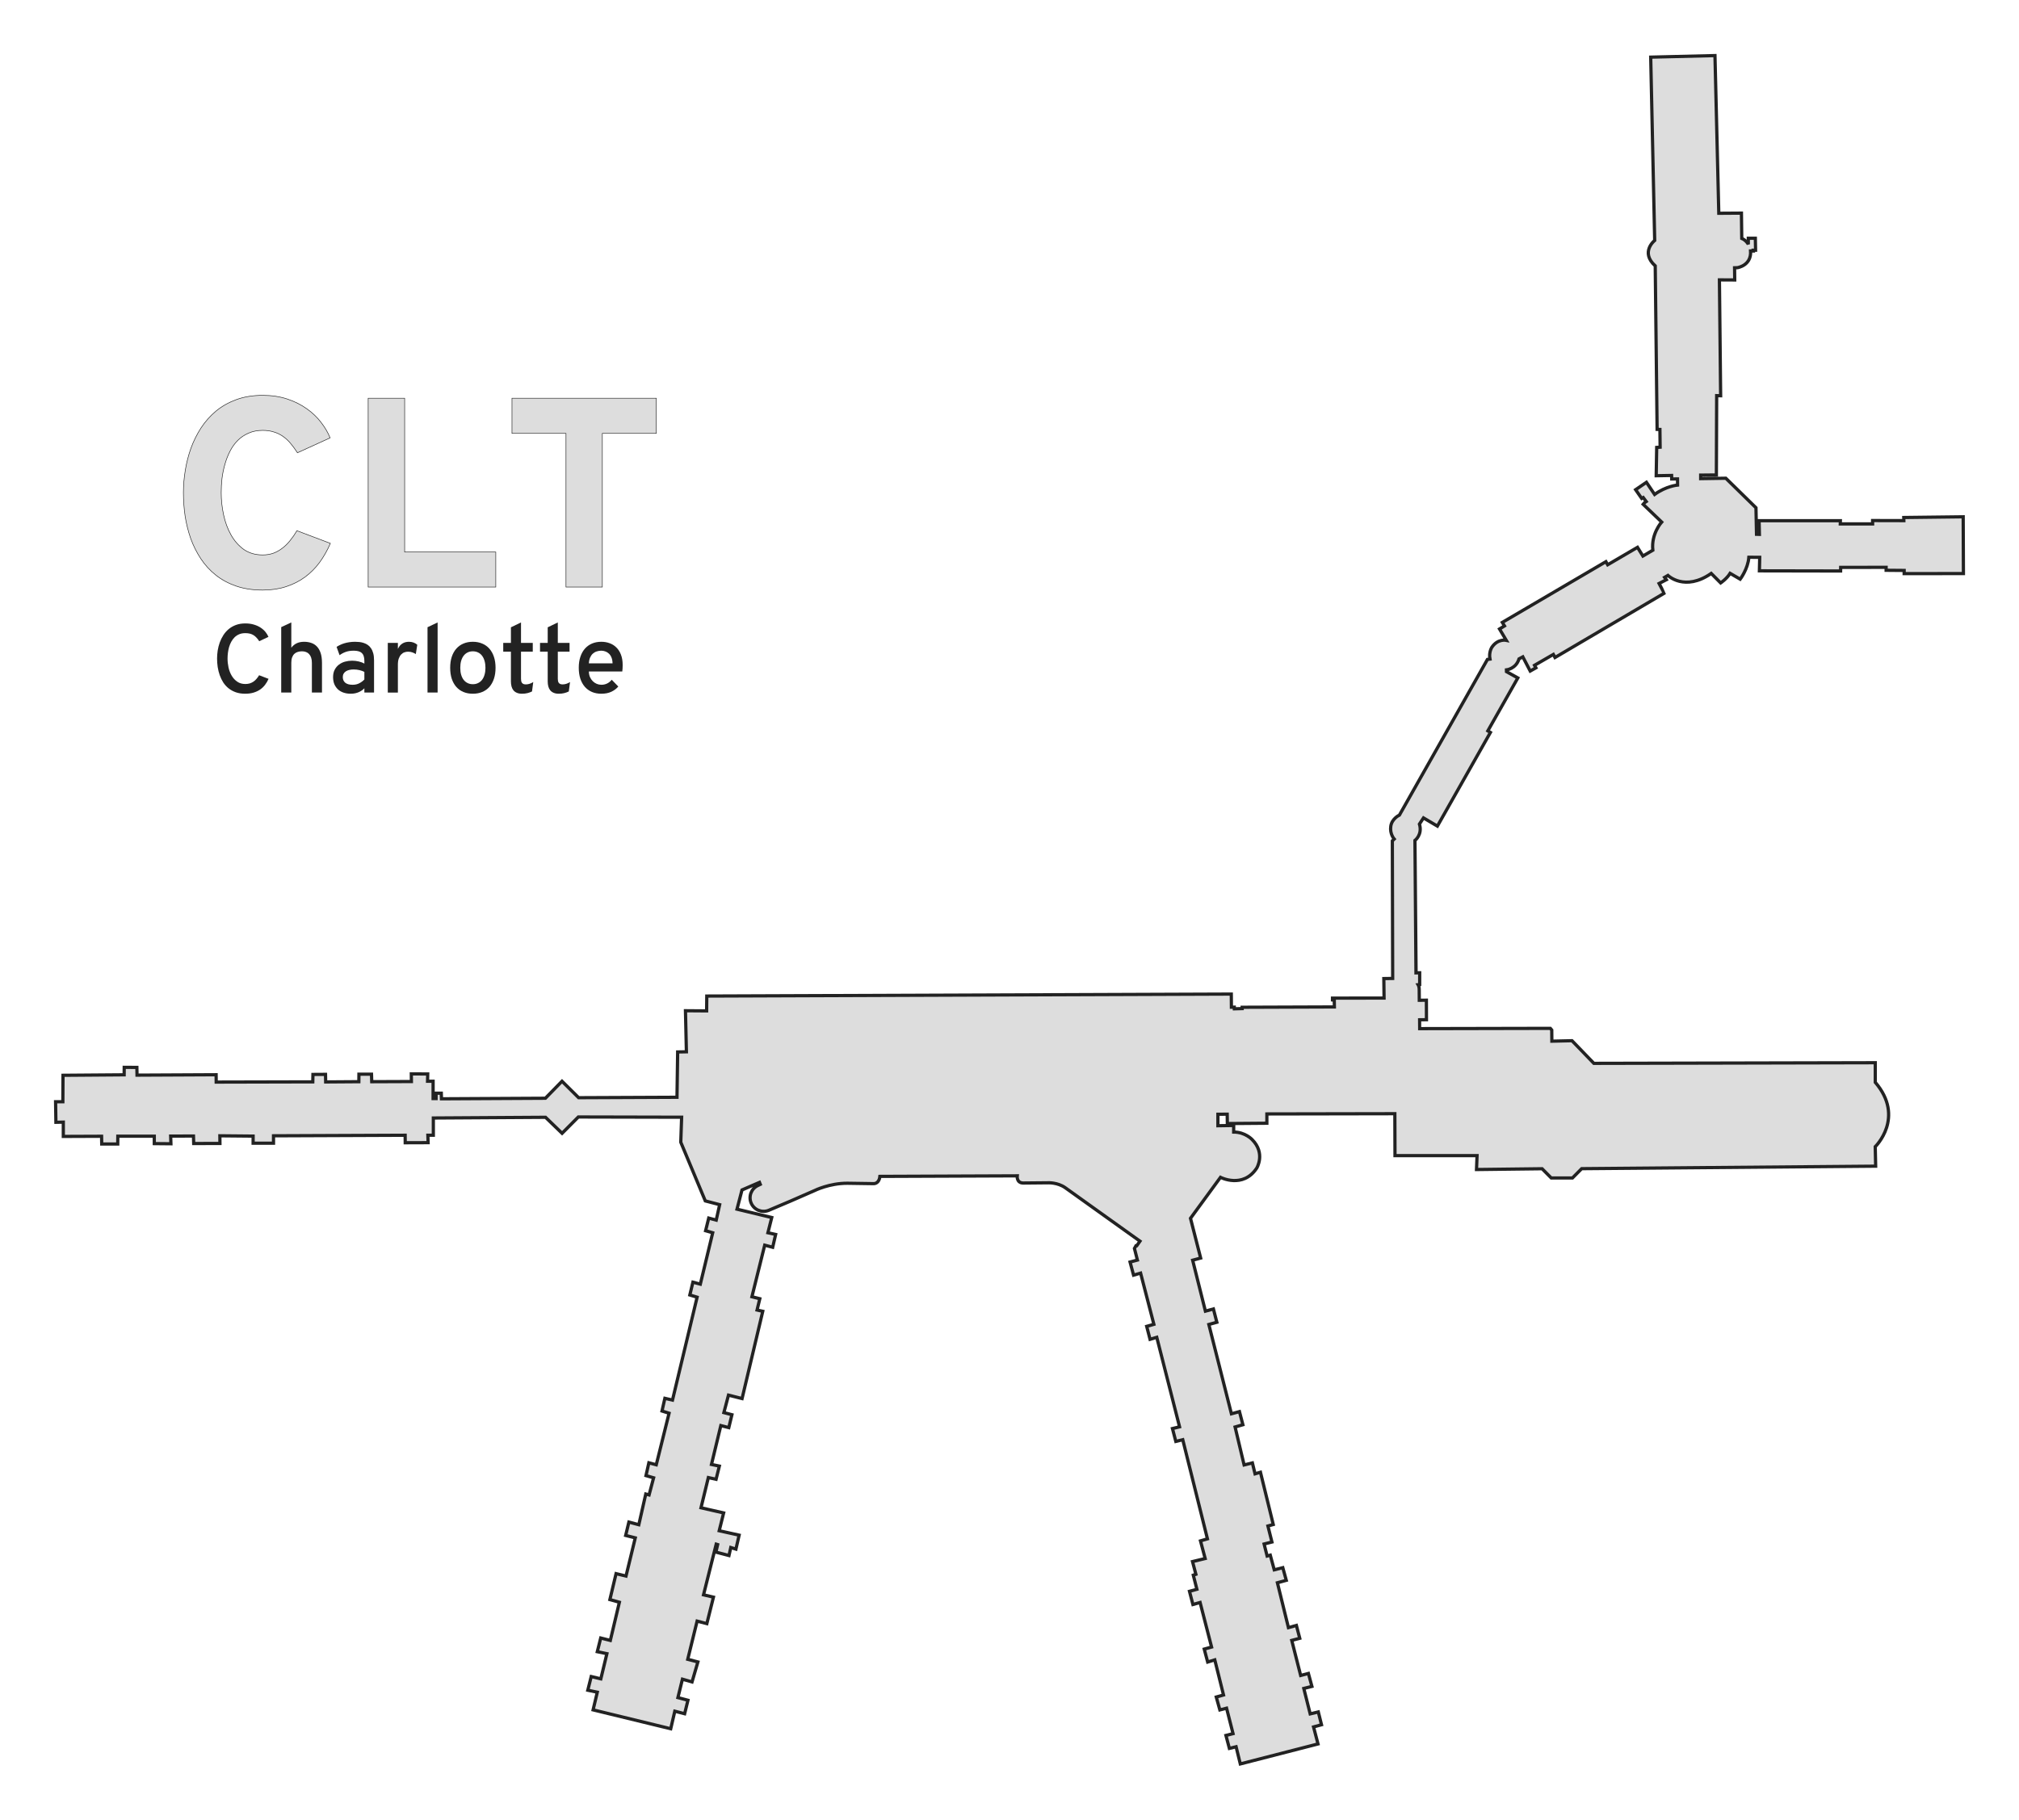 <?xml version="1.0" encoding="UTF-8" standalone="no"?>
<!-- Created with Inkscape (http://www.inkscape.org/) -->

<svg
   xmlns:dc="http://purl.org/dc/elements/1.1/"
   xmlns:cc="http://creativecommons.org/ns#"
   xmlns:rdf="http://www.w3.org/1999/02/22-rdf-syntax-ns#"
   xmlns:svg="http://www.w3.org/2000/svg"
   xmlns="http://www.w3.org/2000/svg"
   xmlns:sodipodi="http://sodipodi.sourceforge.net/DTD/sodipodi-0.dtd"
   xmlns:inkscape="http://www.inkscape.org/namespaces/inkscape"
   width="935.721"
   height="843.574"
   viewBox="0 0 935.721 843.574"
   id="svg2"
   version="1.1"
   inkscape:version="0.91 r13725"
   sodipodi:docname="CLT.svg"
   inkscape:export-filename="C:\Users\paulb\Dropbox\Projects\Terminal Silhouettes\Silhouettes\png-flight-historian\CLT.png"
   inkscape:export-xdpi="89.996498"
   inkscape:export-ydpi="89.996498">
  <defs
     id="defs4" />
  <sodipodi:namedview
     id="base"
     pagecolor="#ffffff"
     bordercolor="#666666"
     borderopacity="1.0"
     inkscape:pageopacity="1"
     inkscape:pageshadow="2"
     inkscape:zoom="0.5"
     inkscape:cx="1048.2072"
     inkscape:cy="253.10849"
     inkscape:document-units="px"
     inkscape:current-layer="layer2"
     showgrid="false"
     units="px"
     fit-margin-top="25"
     fit-margin-left="25"
     fit-margin-right="25"
     fit-margin-bottom="25"
     inkscape:window-width="1920"
     inkscape:window-height="1137"
     inkscape:window-x="1912"
     inkscape:window-y="-8"
     inkscape:window-maximized="1" />
  <g
     inkscape:groupmode="layer"
     id="layer2"
     inkscape:label="Terminal"
     transform="translate(-2855.633,-2644.986)">
    <path
       id="path3350"
       style="opacity:1;fill:#dddddd;fill-opacity:1;stroke:#222222;stroke-width:1.5;stroke-miterlimit:4;stroke-dasharray:none;stroke-opacity:1"
       d="m 3123.813,3153.82 -7.708,-7.636 -7.708,7.889 -48.166,0.253 -0.072,-2.606 -2.425,0 0,2.497 -1.375,0 0,-8.034 -2.569,0 0.072,-3.365 -7.599,-0.036 0.036,3.546 -18.383,0.072 -0.108,-3.474 -5.826,0 -0.036,3.474 -15.38,0.108 -0.072,-3.51 -5.826,0.036 -0.072,3.438 -44.764,0.108 -0.036,-3.402 -36.658,0.181 -0.072,-3.583 -5.862,-0.036 -0.036,3.474 -28.335,0.217 -0.072,12.268 -3.365,0 0.145,9.517 3.438,-0.072 0,6.622 17.732,-0.072 0.072,3.583 7.418,0 0.036,-3.619 16.899,0 0,3.438 7.708,0.072 -0.109,-3.546 10.567,-0.036 0.108,3.474 12.159,-0.036 -0.036,-3.546 15.416,0.145 0,3.293 9.445,0 0,-3.438 61.012,-0.253 0.036,3.474 10.603,-0.036 -0.109,-3.438 2.533,0 0,-7.997 52.001,-0.326 7.672,7.418 7.527,-7.563 47.876,0.109 -0.398,11.58 11.363,27.213 6.659,1.737 -1.592,7.165 -3.474,-0.941 -1.448,5.862 3.293,0.941 -5.743,23.828 -3.429,-0.921 -1.433,5.936 3.378,1.024 -11.412,47.697 -3.531,-0.819 -1.331,5.885 3.275,1.024 -5.937,23.9 -3.429,-0.921 -1.331,5.936 3.531,1.024 -2.098,7.932 -1.535,-0.409 -3.224,14.227 -4.606,-1.228 -1.484,6.192 4.452,1.126 -4.299,17.707 -4.606,-1.126 -2.866,12.027 4.401,1.228 -4.197,17.707 -4.452,-1.126 -1.587,6.346 4.452,0.921 -2.815,11.668 -4.452,-1.075 -1.587,6.346 4.401,0.921 -1.945,8.188 35.977,8.751 1.894,-8.137 4.555,1.177 1.535,-6.244 -4.657,-1.228 2.098,-8.546 4.452,1.279 2.712,-9.263 -4.708,-1.228 4.35,-17.707 4.503,1.177 3.071,-12.282 -4.606,-1.075 5.885,-23.49 0.665,0.205 -0.819,3.48 6.064,1.587 0.844,-3.71 2.38,0.742 1.484,-6.474 -9.238,-2.047 2.058,-8.255 -10.494,-2.388 3.402,-14.005 3.583,0.796 1.52,-6.116 -3.655,-0.76 4.343,-18.021 3.691,0.941 1.448,-5.971 -3.727,-0.977 2.135,-8.106 6.297,1.592 9.59,-40.458 -2.642,-0.579 1.267,-5.247 -3.655,-0.905 5.935,-23.92 3.691,0.977 1.375,-5.935 -3.583,-0.796 1.773,-7.057 -16.103,-3.872 2.316,-8.902 8.106,-3.51 0.362,0.905 -1.008,0.493 c -3.126,1.399 -4.555,5.044 -3.212,8.194 1.343,3.15 4.962,4.644 8.136,3.357 l 10.053,-4.263 11.254,-4.921 c 0,0 6.803,-3.402 15.163,-3.365 l 12.268,0.181 c 1.51,-0.06 2.593,-1.365 2.787,-3.365 l 63.654,-0.253 c 0,0 -0.434,3.257 2.714,3.329 l 11.652,-0.109 c 0,0 4.27,-0.217 7.816,2.244 l 34.704,24.825 -1.484,2.099 -0.362,0 -0.724,1.267 1.375,5.392 -3.402,0.905 1.629,6.08 3.257,-0.941 6.152,23.739 -3.329,0.941 1.556,6.007 3.112,-0.941 10.567,41.507 -3.293,0.796 1.556,5.971 3.221,-0.796 11.435,45.958 -3.221,0.941 2.171,8.178 -5.862,1.411 1.556,5.899 -1.194,0.398 1.665,6.55 -3.438,0.941 1.592,6.116 3.329,-0.941 5.32,20.663 -3.402,0.941 1.592,6.007 3.293,-1.013 4.053,16.284 -3.365,0.941 1.665,5.971 3.112,-0.796 3.003,11.797 -3.293,0.832 1.592,6.007 3.112,-0.76 1.954,7.961 36.007,-9.264 -2.063,-7.889 3.691,-1.013 -1.484,-5.935 -3.764,0.905 -2.967,-11.797 3.764,-0.941 -1.628,-6.007 -3.583,0.941 -4.132,-16.269 3.71,-0.972 -1.561,-5.962 -3.685,1.024 -5.118,-20.803 4.12,-1.126 -1.612,-5.86 -3.966,0.998 -1.842,-6.806 -1.458,0.409 -1.407,-5.578 3.634,-0.921 -1.868,-7.421 2.482,-0.691 -5.936,-24.232 -2.508,0.742 -1.228,-5.066 -3.838,0.947 -4.183,-17.596 3.619,-1.049 -1.592,-6.08 -3.727,1.013 -10.467,-41.411 3.71,-1.024 -1.587,-6.167 -3.71,1.024 -5.911,-23.618 3.71,-0.998 -4.708,-18.42 13.896,-18.998 c 0,0 10.422,5.392 16.791,-4.27 0,0 4.234,-6.876 -2.171,-13.281 0,0 -3.184,-3.438 -8.504,-3.438 l 0,-3.04 -7.31,0.108 0,-5.319 4.306,-0.036 0.072,4.343 18.311,-0.145 0,-4.306 59.311,-0.108 0.072,19.433 38.033,0 -0.253,6.441 30.398,-0.362 4.234,4.27 9.843,0 4.27,-4.306 136.246,-1.158 -0.198,-9.019 c 0,0 13.96,-13.521 0.017,-29.846 l 0,-9.083 -130.42,0.289 -10.133,-10.494 -9.336,0.217 -0.051,-5.177 -0.665,-0.768 -60.593,0.128 c -0.028,-0.336 0.01,-4.099 0.01,-4.099 l 3.184,-0.036 -0.036,-9.047 -3.293,0.036 -0.036,-4.813 c 0,0 0.072,-1.411 -0.507,-2.388 l 0.724,-0.072 0,-5.464 -1.665,0.036 c 0.01,-0.176 -0.525,-61.374 -0.525,-61.374 0,0 3.564,-2.678 2.081,-7.599 l 1.882,-2.859 6.441,3.8 24.571,-43.425 -1.194,-0.724 13.896,-24.535 -5.247,-2.913 -0.018,-0.814 c 0,0 4.436,-0.494 5.818,-5.1 l 1.766,-0.947 3.429,6.576 2.636,-1.484 -0.64,-1.177 8.726,-5.041 0.768,1.433 50.588,-29.785 c -0.026,-0.153 -2.354,-4.529 -2.354,-4.529 l 3.352,-1.74 -0.793,-1.1 1.535,-0.896 c 0,0 7.77,7.608 20.073,-0.932 l 4.377,4.409 c 0,0 2.859,-1.954 4.379,-4.451 l 4.668,2.714 c 0,0 3.619,-4.777 4.017,-10.169 l 5.03,0.036 -0.145,6.261 37.635,0.072 0.036,-1.665 21.061,-0.036 0,1.375 8.359,0.072 0,1.484 27.466,-0.036 -0.108,-26.308 -27.539,0.326 0.036,1.448 -14.475,-0.036 0,1.556 -14.982,0 0.036,-1.484 -37.671,0 0.145,6.333 -1.339,-0.036 -0.253,-12.304 -13.968,-13.679 -11.652,0.181 0,-1.628 7.274,-0.072 0.135,-36.771 1.842,0.051 -0.566,-53.713 7.093,0.036 -0.072,-5.645 1.266,-0.036 c 0,0 6.586,-0.905 6.152,-7.744 l 1.267,0 -0.036,-0.362 1.086,0 -0.109,-5.537 -3.257,0 0,2.787 c 0,0 -1.013,-1.882 -3.04,-2.714 l -0.145,-11.725 -10.494,0.072 -1.773,-73.099 -29.782,0.724 1.845,84.968 c 0,0 -6.839,5.392 0.253,11.797 l 0.869,75.777 1.303,0.036 0.095,8.226 -1.587,0.102 -0.23,13.127 7.139,-0.128 0.051,1.638 2.687,-0.026 0.026,2.84 c 0,0 -5.322,0.461 -10.645,4.35 l -3.787,-5.629 -5.015,3.429 2.815,4.043 0.717,-0.409 1.382,1.842 c 0,0 -0.819,0.512 -1.433,1.279 l 8.598,8.239 c 0,0 -4.964,5.425 -4.094,13.05 l -4.606,2.712 -2.508,-4.043 -13.818,8.086 -0.819,-1.433 -48.004,28.147 0.998,1.638 -2.303,1.407 3.122,5.246 c 0,0 -3.864,-0.844 -6.627,3.173 0,0 -1.561,2.277 -0.921,5.553 l -1.177,0.154 -40.794,72.165 c 0,0 -3.456,1.543 -3.999,5.162 -0.535,3.569 1.592,5.935 1.592,5.935 l -0.869,0.85 0.16,63.763 -4.104,0.054 0.109,9.047 -23.896,0.01 0,0.87 0.819,0.102 0.051,3.122 -42.733,0.153 0,0.614 -3.634,0.102 -0.026,-0.768 -1.331,0.026 -0.051,-6.09 -243.091,0.918 -0.072,6.876 -9.807,-0.072 0.434,19.035 -4.053,0.072 -0.308,21.007 z"
       inkscape:connector-curvature="0"
       sodipodi:nodetypes="ccccccccccccccccccccccccccccccccccccccccccccccccccccccccccccccccccccccccccccccccccccccccccccccccccccccccccccccccccccccccccccccccccccccccccccccccscccccccccccccccccccccccccccccccccccccccccccccccccccccccccccccccccccccccccccccccccccccccccccccccccccccccccccccccccccccccccccccccccccccccccccccccccccccccccccccccccccccccccccccccccccccccccccccccccccccccccccccccccccccccccccccccccscccccccccccccccccccccc" />
  </g>
  <g
     inkscape:groupmode="layer"
     id="layer3"
     inkscape:label="Label">
    <g
       id="text4154"
       style="font-style:normal;font-variant:normal;font-weight:bold;font-stretch:normal;font-size:125px;line-height:110%;font-family:Overpass;-inkscape-font-specification:'Overpass, Bold';text-align:start;letter-spacing:0px;word-spacing:0px;writing-mode:lr-tb;text-anchor:start;fill:#dddddd;fill-opacity:1;stroke:#222222;stroke-width:0.25;stroke-linecap:butt;stroke-linejoin:miter;stroke-opacity:1;stroke-miterlimit:4;stroke-dasharray:none"
       transform="translate(-2804.751,-2634.986)">
      <path
         inkscape:connector-curvature="0"
         id="path4187"
         d="m 2926.494,2908.513 q -6.836,0 -12.207,-1.831 -5.371,-1.831 -9.46,-5.066 -4.089,-3.235 -6.958,-7.568 -2.869,-4.333 -4.7,-9.338 -1.77,-5.066 -2.624,-10.498 -0.793,-5.432 -0.793,-10.864 0,-5.005 0.855,-10.254 0.855,-5.31 2.624,-10.315 1.831,-5.005 4.7,-9.46 2.93,-4.455 6.958,-7.812 4.089,-3.357 9.46,-5.31 5.371,-1.953 12.146,-1.953 6.287,0 11.414,1.709 5.127,1.709 9.033,4.517 3.906,2.747 6.592,6.287 2.747,3.54 4.211,7.202 l -15.137,6.897 q -1.587,-2.441 -3.235,-4.395 -1.648,-1.953 -3.54,-3.235 -1.892,-1.343 -4.212,-2.014 -2.258,-0.732 -5.127,-0.732 -3.662,0 -6.531,1.282 -2.869,1.221 -5.005,3.357 -2.136,2.136 -3.601,5.005 -1.465,2.869 -2.38,6.104 -0.915,3.174 -1.343,6.592 -0.366,3.357 -0.366,6.531 0,5.127 1.099,10.254 1.099,5.127 3.418,9.277 2.319,4.15 5.92,6.775 3.662,2.563 8.789,2.563 2.686,0 4.944,-0.793 2.258,-0.855 4.15,-2.319 1.953,-1.465 3.601,-3.54 1.709,-2.075 3.174,-4.578 l 15.503,5.859 q -2.075,4.822 -5.005,8.85 -2.93,3.967 -6.836,6.836 -3.845,2.808 -8.728,4.394 -4.883,1.587 -10.803,1.587 z"
         style="stroke:#222222;stroke-opacity:1;stroke-width:0.25;stroke-miterlimit:4;stroke-dasharray:none" />
      <path
         inkscape:connector-curvature="0"
         id="path4189"
         d="m 2975.383,2907.109 0,-87.524 16.907,0 0,71.289 42.236,0 0,16.235 -59.143,0 z"
         style="stroke:#222222;stroke-opacity:1;stroke-width:0.25;stroke-miterlimit:4;stroke-dasharray:none" />
      <path
         inkscape:connector-curvature="0"
         id="path4191"
         d="m 3083.904,2835.881 0,71.228 -16.846,0 0,-71.228 -25.024,0 0,-16.296 66.895,0 0,16.296 -25.024,0 z"
         style="stroke:#222222;stroke-opacity:1;stroke-width:0.25;stroke-miterlimit:4;stroke-dasharray:none" />
    </g>
    <g
       id="text4158"
       style="font-style:normal;font-variant:normal;font-weight:normal;font-stretch:normal;font-size:45px;line-height:110%;font-family:Overpass;-inkscape-font-specification:'Overpass, Normal';text-align:start;letter-spacing:0px;word-spacing:0px;writing-mode:lr-tb;text-anchor:start;fill:#222222;fill-opacity:1;stroke:none;stroke-width:1px;stroke-linecap:butt;stroke-linejoin:miter;stroke-opacity:1"
       transform="translate(-2804.751,-2634.986)">
      <path
         inkscape:connector-curvature="0"
         id="path4194"
         d="m 2918.448,2956.56 q -2.439,0 -4.372,-0.659 -1.912,-0.681 -3.362,-1.824 -1.45,-1.165 -2.483,-2.725 -1.011,-1.582 -1.648,-3.384 -0.637,-1.824 -0.945,-3.779 -0.286,-1.978 -0.286,-3.933 0,-1.802 0.286,-3.713 0.308,-1.912 0.945,-3.713 0.659,-1.824 1.692,-3.428 1.033,-1.604 2.483,-2.812 1.45,-1.208 3.362,-1.912 1.912,-0.703 4.329,-0.703 2.219,0 3.999,0.549 1.78,0.527 3.098,1.406 1.34,0.879 2.241,2 0.901,1.121 1.384,2.285 l -4.285,2 q -0.571,-0.901 -1.208,-1.582 -0.615,-0.703 -1.384,-1.187 -0.747,-0.483 -1.692,-0.725 -0.945,-0.242 -2.153,-0.242 -1.582,0 -2.812,0.505 -1.208,0.505 -2.131,1.384 -0.901,0.879 -1.538,2.043 -0.637,1.165 -1.033,2.483 -0.374,1.296 -0.549,2.681 -0.176,1.384 -0.176,2.681 0,2.087 0.461,4.197 0.483,2.109 1.494,3.801 1.011,1.692 2.571,2.747 1.56,1.055 3.713,1.055 1.165,0 2.087,-0.286 0.945,-0.308 1.714,-0.835 0.791,-0.549 1.406,-1.296 0.637,-0.747 1.187,-1.648 l 4.372,1.67 q -0.659,1.538 -1.648,2.812 -0.967,1.274 -2.307,2.175 -1.318,0.901 -3.032,1.406 -1.692,0.505 -3.779,0.505 z" />
      <path
         inkscape:connector-curvature="0"
         id="path4196"
         d="m 2949.297,2956.01 0,-13.733 q 0,-1.45 -0.351,-2.461 -0.352,-1.033 -0.967,-1.67 -0.615,-0.659 -1.45,-0.945 -0.835,-0.308 -1.824,-0.308 -1.055,0 -1.956,0.286 -0.901,0.264 -1.56,0.879 -0.659,0.615 -1.055,1.648 -0.373,1.011 -0.373,2.483 l 0,13.821 -4.68,0 0,-30.322 4.68,-2.175 0,11.711 q 1.121,-1.428 2.571,-2.087 1.45,-0.659 3.362,-0.659 1.802,0 3.318,0.527 1.516,0.505 2.615,1.67 1.121,1.165 1.736,3.032 0.615,1.868 0.615,4.57 l 0,13.733 -4.68,0 z" />
      <path
         inkscape:connector-curvature="0"
         id="path4198"
         d="m 2978.103,2956.01 -4.482,0 0,-1.978 q -0.439,0.461 -1.055,0.923 -0.615,0.44 -1.406,0.813 -0.769,0.352 -1.736,0.571 -0.967,0.22 -2.109,0.22 -1.758,0 -3.252,-0.483 -1.494,-0.483 -2.593,-1.45 -1.099,-0.989 -1.736,-2.417 -0.615,-1.45 -0.615,-3.362 0,-1.978 0.747,-3.406 0.747,-1.45 1.978,-2.373 1.23,-0.945 2.812,-1.384 1.604,-0.439 3.296,-0.439 1.582,0 3.032,0.351 1.472,0.33 2.637,1.011 l 0,-1.274 q 0,-1.296 -0.308,-2.197 -0.286,-0.901 -0.901,-1.45 -0.593,-0.571 -1.516,-0.813 -0.923,-0.264 -2.197,-0.264 -2.153,0 -3.735,0.571 -1.56,0.571 -2.834,1.516 l -1.384,-3.845 q 0.703,-0.483 1.604,-0.901 0.901,-0.44 1.978,-0.769 1.077,-0.33 2.329,-0.505 1.252,-0.198 2.681,-0.198 0.967,0 2,0.11 1.033,0.11 2,0.44 0.989,0.308 1.846,0.901 0.879,0.593 1.516,1.56 0.659,0.945 1.033,2.329 0.374,1.384 0.374,3.296 l 0,14.898 z m -9.932,-3.603 q 1.78,0 3.142,-0.725 1.384,-0.725 2.307,-1.736 l 0,-3.516 q -0.967,-0.505 -2.263,-0.813 -1.296,-0.308 -2.659,-0.308 -1.055,0 -1.978,0.198 -0.923,0.198 -1.626,0.637 -0.681,0.417 -1.077,1.099 -0.396,0.659 -0.396,1.604 0,1.648 1.143,2.615 1.165,0.945 3.406,0.945 z" />
      <path
         inkscape:connector-curvature="0"
         id="path4200"
         d="m 2984.475,2956.01 0,-23.005 4.68,0 0,2.791 q 0.813,-1.758 2.109,-2.527 1.296,-0.791 3.01,-0.791 2.285,0 3.867,1.384 l -0.681,4.329 q -0.637,-0.44 -1.516,-0.769 -0.857,-0.351 -2.109,-0.351 -0.791,0 -1.626,0.286 -0.813,0.264 -1.494,0.967 -0.681,0.681 -1.121,1.846 -0.44,1.143 -0.44,2.922 l 0,12.92 -4.68,0 z" />
      <path
         inkscape:connector-curvature="0"
         id="path4202"
         d="m 3002.888,2956.01 0,-30.278 4.68,-2.219 0,32.498 -4.68,0 z" />
      <path
         inkscape:connector-curvature="0"
         id="path4204"
         d="m 3023.894,2956.56 q -2.417,0 -4.373,-0.813 -1.934,-0.813 -3.296,-2.351 -1.362,-1.56 -2.109,-3.779 -0.725,-2.241 -0.725,-5.076 0,-2.834 0.725,-5.076 0.747,-2.241 2.109,-3.779 1.362,-1.56 3.296,-2.373 1.956,-0.835 4.373,-0.835 2.395,0 4.351,0.835 1.956,0.813 3.318,2.373 1.362,1.538 2.109,3.779 0.747,2.241 0.747,5.076 0,2.834 -0.747,5.076 -0.747,2.219 -2.109,3.779 -1.362,1.538 -3.318,2.351 -1.956,0.813 -4.351,0.813 z m 0,-4.417 q 1.34,0 2.417,-0.527 1.099,-0.527 1.846,-1.494 0.769,-0.989 1.165,-2.395 0.417,-1.406 0.417,-3.186 0,-1.78 -0.417,-3.186 -0.396,-1.428 -1.165,-2.417 -0.747,-0.989 -1.846,-1.516 -1.077,-0.527 -2.417,-0.527 -1.34,0 -2.417,0.527 -1.077,0.527 -1.846,1.516 -0.747,0.989 -1.165,2.417 -0.396,1.406 -0.396,3.186 0,1.78 0.396,3.186 0.417,1.406 1.165,2.395 0.769,0.967 1.846,1.494 1.077,0.527 2.417,0.527 z" />
      <path
         inkscape:connector-curvature="0"
         id="path4206"
         d="m 3046.68,2956.56 q -1.362,0 -2.351,-0.417 -0.967,-0.396 -1.604,-1.143 -0.615,-0.747 -0.901,-1.802 -0.286,-1.077 -0.286,-2.373 l 0,-13.755 -3.559,0 0,-4.065 3.559,0 0,-7.229 4.68,-2.263 0,9.492 5.449,0 0,4.065 -5.449,0 0,12.546 q 0,0.571 0.088,1.055 0.11,0.483 0.352,0.835 0.264,0.352 0.703,0.549 0.439,0.176 1.121,0.176 1.67,0 3.406,-1.077 l -0.571,4.351 q -0.967,0.483 -2.109,0.769 -1.143,0.286 -2.527,0.286 z" />
      <path
         inkscape:connector-curvature="0"
         id="path4208"
         d="m 3063.731,2956.56 q -1.362,0 -2.351,-0.417 -0.967,-0.396 -1.604,-1.143 -0.615,-0.747 -0.901,-1.802 -0.286,-1.077 -0.286,-2.373 l 0,-13.755 -3.56,0 0,-4.065 3.56,0 0,-7.229 4.68,-2.263 0,9.492 5.449,0 0,4.065 -5.449,0 0,12.546 q 0,0.571 0.088,1.055 0.11,0.483 0.351,0.835 0.264,0.352 0.703,0.549 0.439,0.176 1.121,0.176 1.67,0 3.406,-1.077 l -0.571,4.351 q -0.967,0.483 -2.109,0.769 -1.143,0.286 -2.527,0.286 z" />
      <path
         inkscape:connector-curvature="0"
         id="path4210"
         d="m 3083.44,2956.56 q -2.395,0 -4.329,-0.813 -1.934,-0.835 -3.296,-2.373 -1.362,-1.56 -2.109,-3.801 -0.725,-2.241 -0.725,-5.076 0,-2.834 0.747,-5.054 0.747,-2.241 2.109,-3.779 1.384,-1.56 3.296,-2.373 1.934,-0.813 4.307,-0.813 2.043,0 3.823,0.659 1.802,0.637 3.142,1.978 1.362,1.318 2.131,3.34 0.791,2.022 0.791,4.768 0,0.747 -0.044,1.582 -0.022,0.835 -0.132,1.45 l -15.491,0 q 0.022,1.428 0.505,2.571 0.505,1.121 1.318,1.934 0.813,0.791 1.846,1.23 1.033,0.417 2.153,0.417 1.428,0 2.637,-0.593 1.23,-0.593 2.131,-1.736 l 3.054,3.142 q -1.252,1.494 -3.208,2.417 -1.956,0.923 -4.658,0.923 z m 0,-19.951 q -1.099,0 -2.109,0.33 -1.011,0.308 -1.802,1.011 -0.769,0.681 -1.274,1.802 -0.505,1.121 -0.593,2.725 l 10.986,0 q -0.044,-1.604 -0.505,-2.725 -0.461,-1.121 -1.208,-1.802 -0.747,-0.703 -1.67,-1.011 -0.901,-0.33 -1.824,-0.33 z" />
    </g>
  </g>
</svg>
